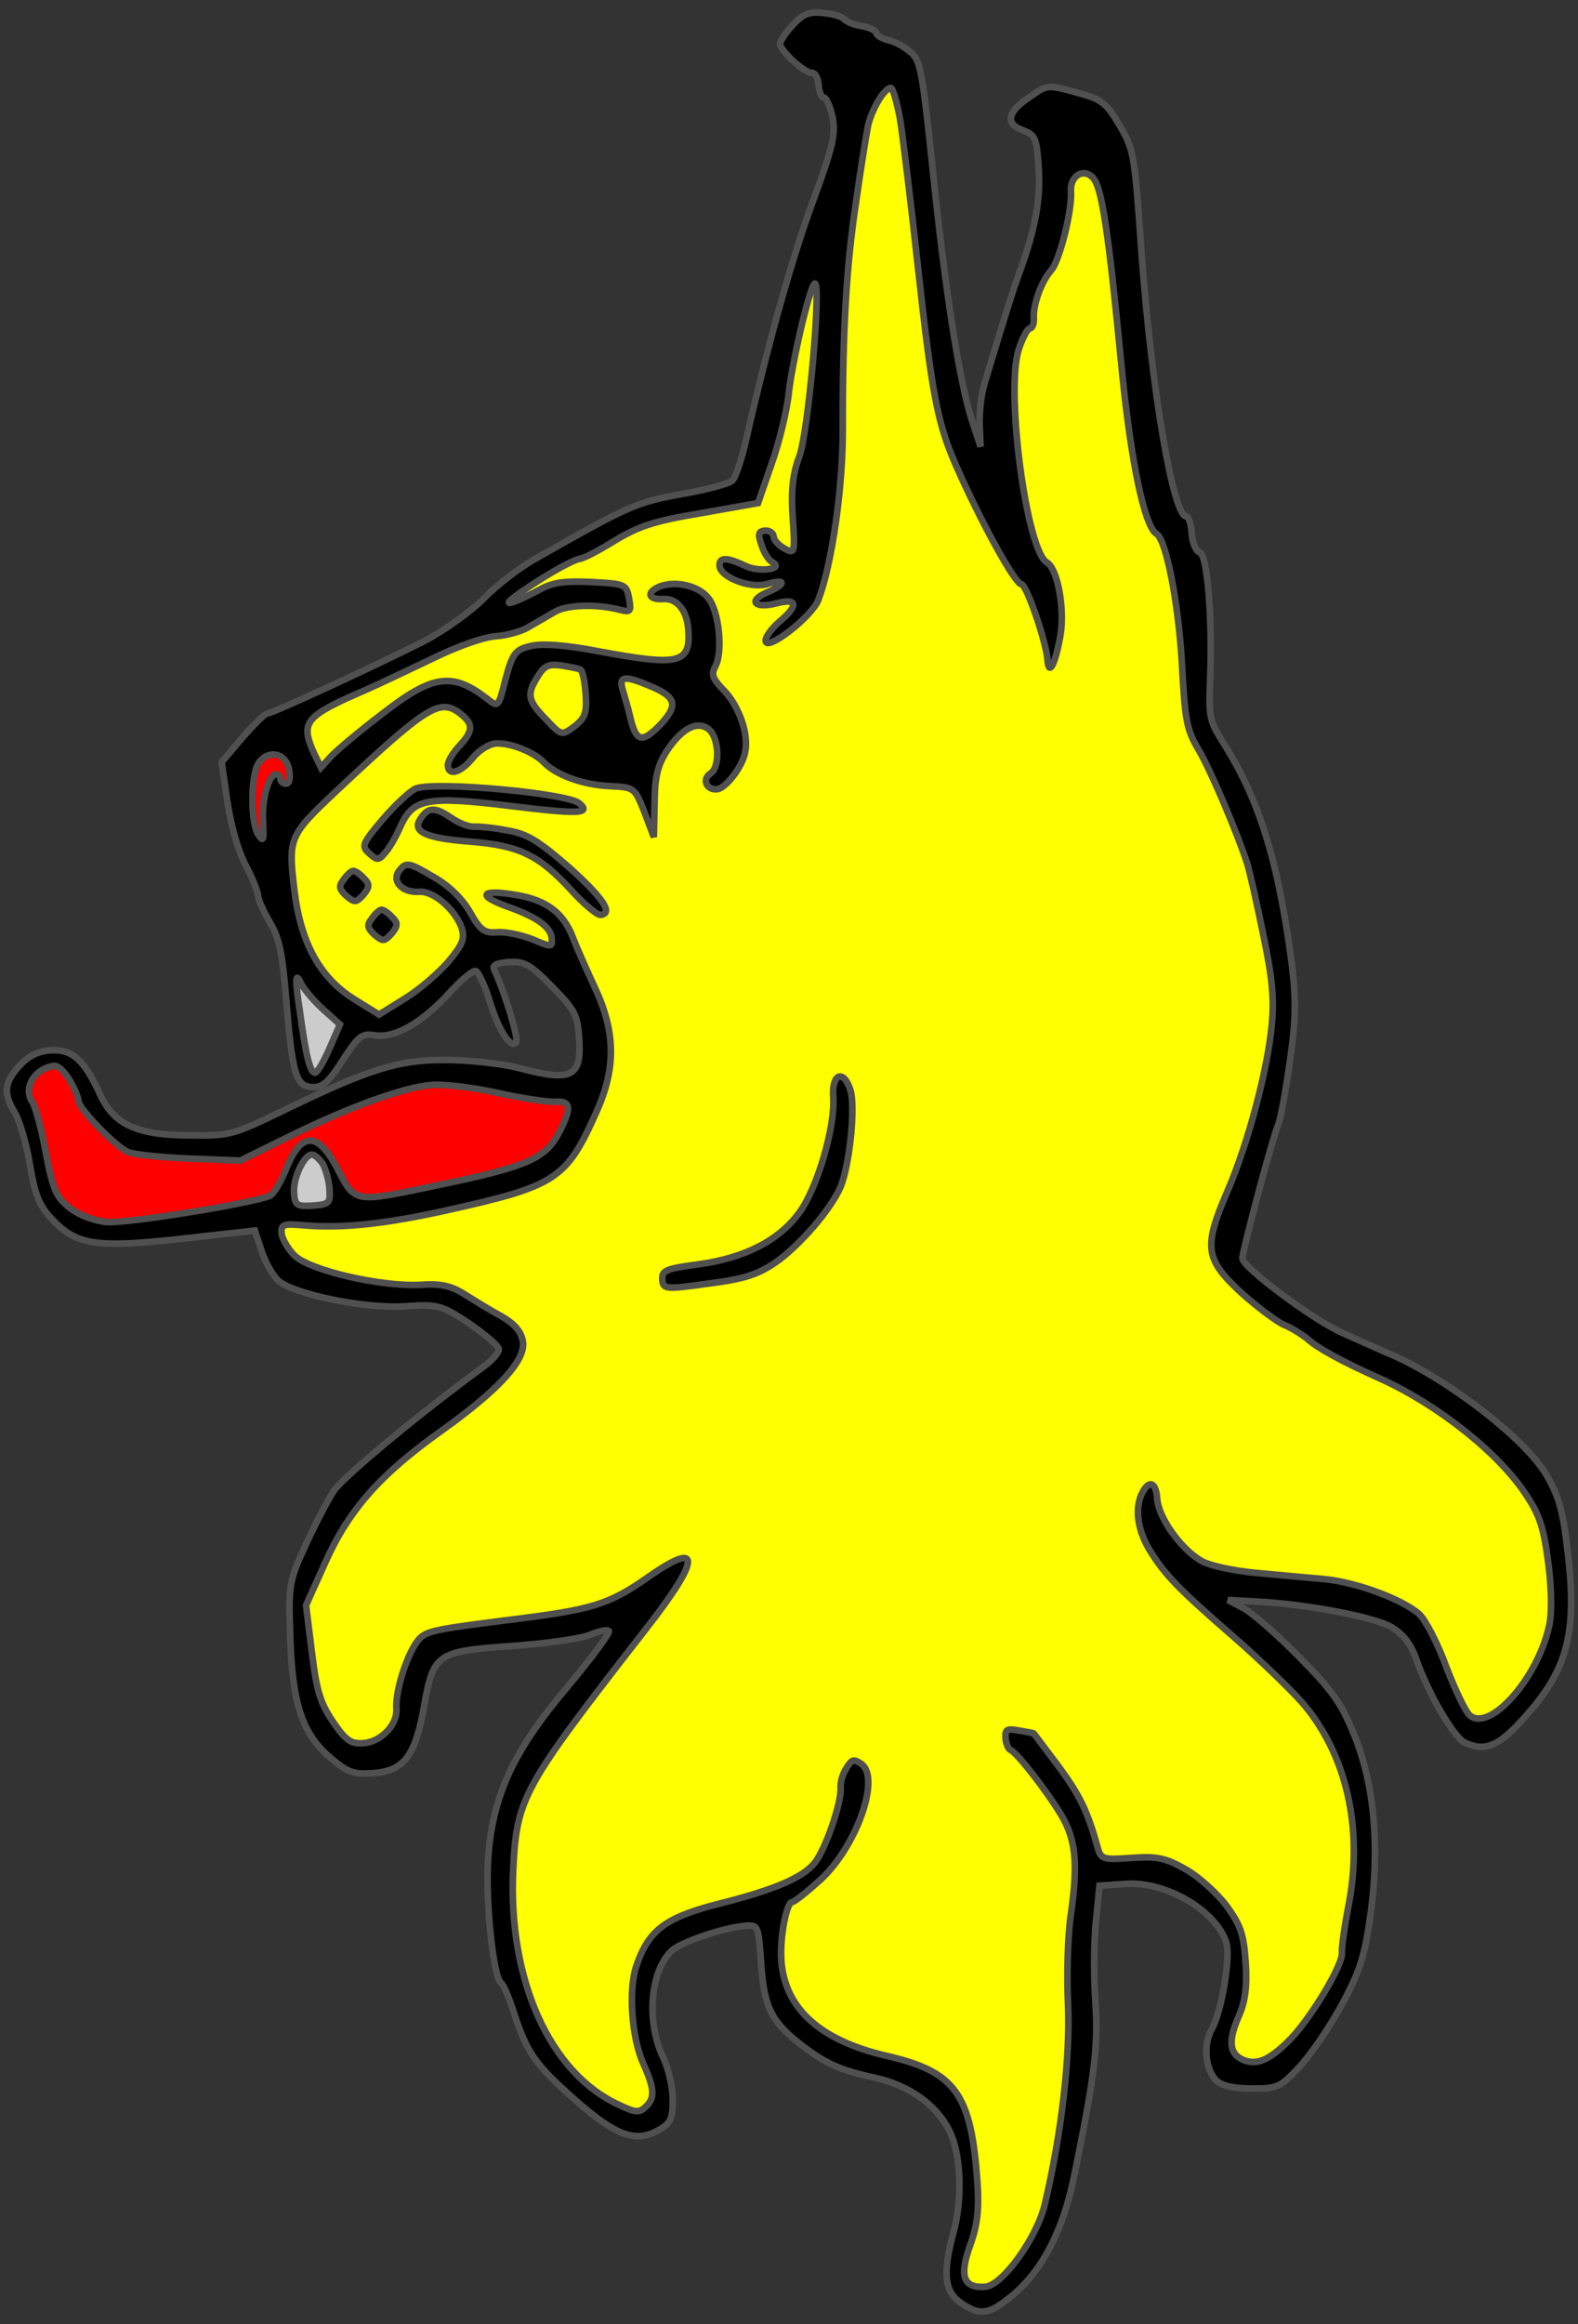 <?xml version="1.0" encoding="utf-8"?>
<svg xmlns="http://www.w3.org/2000/svg" xmlns:dc="http://purl.org/dc/elements/1.1/"
     xmlns:xl="http://www.w3.org/1999/xlink"
     xmlns:xlink="http://www.w3.org/1999/xlink"
     version="1.1"
     viewBox="63 63 238.5 351"
     width="238.5"
     height="351"
     preserveAspectRatio="xMidYMid meet"
     zoomAndPan="magnify"
     contentScriptType="application/ecmascript"
     contentStyleType="text/css">
   <rect x="63" y="63" width="238.5" height="351" fill="#333333" stroke="none"/>
   <defs/>
   <g stroke-opacity="1" stroke-dasharray="none" stroke="#505050" fill="#ffff00"
      fill-opacity="1">
      <title>Lynx's Head Erased</title>
      <g>
         <title>Art</title>
         <g>
            <g>
               <g xmlns="" id="outline-0">
                  <path xmlns="http://www.w3.org/2000/svg"
                        d="M 182.78 66.825 C 181.704 67.98 180.869 69.272 180.896 69.655 C 180.971 70.73 184.676 74.094 185.75 74.019 C 186.211 73.987 186.653 74.804 186.729 75.878 C 186.804 76.953 187.17 77.775 187.553 77.748 C 187.86 77.727 188.494 79.07 188.842 80.742 C 189.326 83.253 188.852 85.291 185.936 93.205 C 182.761 101.831 179.174 114.495 175.81 129.226 C 175.103 132.359 174.151 135.279 173.635 135.623 C 173.202 136.039 169.797 136.971 165.988 137.623 C 159.136 138.873 158.089 139.332 143.555 147.596 C 141.553 148.738 138.184 151.287 136.241 153.273 C 134.227 155.341 130.113 158.25 127.064 159.852 C 119.764 163.523 104.306 170.695 103.385 170.76 C 103.001 170.786 101.344 172.444 99.631 174.415 L 96.497 178.103 L 97.386 184.209 C 97.951 187.871 99.068 191.725 100.128 193.655 C 101.107 195.515 101.942 197.538 101.99 198.228 C 102.039 198.919 102.858 200.712 103.82 202.341 C 105.219 204.711 105.682 206.914 106.247 213.891 C 107.194 225.236 107.707 227.051 110.183 227.186 C 111.729 227.232 112.678 226.472 114.76 223.165 C 117.198 219.448 117.632 219.032 119.659 219.353 C 122.7 219.834 126.775 217.467 130.93 212.936 C 132.719 210.96 134.541 209.445 134.941 209.649 C 135.34 209.852 136.334 211.941 137.038 214.282 C 138.429 218.734 140.156 221.389 141.013 220.404 C 141.441 219.911 139.336 212.965 137.703 209.455 C 137.347 208.786 138.017 208.431 139.935 208.297 C 142.237 208.136 143.2 208.686 146.439 212.006 C 149.843 215.469 150.28 216.209 150.521 219.662 C 150.94 225.647 149.53 226.439 141.44 224.306 C 138.849 223.639 133.797 223.067 130.328 223.079 C 123.155 223.04 118.78 224.426 105.432 230.911 C 98.347 234.336 97.667 234.538 92.034 234.469 C 83.863 234.501 80.282 232.901 78.195 228.42 C 75.737 223.041 73.926 221.394 70.626 221.625 C 68.708 221.759 67.293 222.475 65.861 224.04 C 63.643 226.508 63.449 228.141 65.275 231.097 C 65.974 232.282 66.983 235.681 67.51 238.805 C 68.298 243.453 68.871 245.033 70.868 247.129 C 74.534 251.036 77.497 251.523 90.504 250.074 L 101.52 248.841 L 102.595 252.081 C 103.179 253.813 104.321 255.815 105.218 256.524 C 107.829 258.577 118.463 260.686 124.217 260.284 C 129.128 259.94 129.676 260.056 133.88 262.846 C 136.311 264.527 138.358 266.234 138.395 266.771 C 138.427 267.232 137.5 268.299 136.331 269.229 C 126.72 276.223 114.693 286.162 113.375 288.259 C 112.474 289.71 110.567 293.313 109.165 296.418 C 106.751 301.598 106.58 302.458 106.849 309.61 C 107.113 320 108.596 324.677 112.701 328.245 C 115.492 330.672 116.363 330.996 119.355 330.787 C 124.036 330.46 125.732 328.259 127.064 320.841 C 128.501 312.722 128.94 312.383 140.372 311.584 C 145.513 311.224 150.78 310.47 152.129 309.913 C 153.478 309.356 154.766 309.035 155.018 309.326 C 155.264 309.54 152.447 313.361 148.747 317.783 C 140.485 327.536 137.412 334.305 136.768 343.833 C 136.358 350.107 137.563 361.82 138.767 362.506 C 139.09 362.715 140.008 364.81 140.706 367.074 C 142.664 373.028 143.867 374.795 150.029 380.223 C 156.11 385.581 159.117 386.681 162.599 384.665 C 164.305 383.697 164.717 382.974 164.672 380.125 C 164.697 378.273 164.038 375.466 163.311 373.898 C 160.618 368.457 161.238 360.781 164.486 357.624 C 165.935 356.289 172.487 354.057 175.786 353.827 C 177.551 353.703 177.638 353.851 178.03 359.452 C 178.486 365.974 179.486 368.14 183.651 371.473 C 187.57 374.591 189.958 375.658 195.124 376.762 C 200.29 377.865 204.505 380.809 206.477 384.758 C 208.264 388.256 208.511 395.101 207.095 400.212 C 205.442 406.341 205.712 409.098 208.301 410.845 C 211.214 412.8 212.507 412.555 216.079 409.607 C 220.595 405.822 223.788 399.661 225.434 391.219 C 228.481 376.357 229.008 371.771 228.563 365.402 C 228.305 361.72 228.308 356.245 228.636 353.215 L 229.181 347.78 L 233.094 347.506 C 239.232 347.077 246.87 351.555 248.37 356.461 C 248.986 358.654 247.636 366.922 246.12 369.495 C 244.889 371.74 245.13 375.192 246.646 377.014 C 247.401 377.887 249.055 378.388 251.987 378.414 C 255.998 378.442 256.447 378.256 259.104 375.449 C 260.761 373.791 263.634 369.658 265.551 366.209 C 268.425 360.996 269.19 358.706 270.076 352.63 C 271.582 342.193 270.769 332.767 267.777 325.266 C 265.812 320.314 264.444 318.405 259.547 313.428 C 256.308 310.108 252.532 306.825 251.163 305.995 L 248.601 304.632 L 252.858 304.874 C 260.206 305.209 270.599 307.181 273.249 308.692 C 275.099 309.796 276.199 311.184 277.061 313.591 C 278.802 318.635 282.748 325.452 284.418 326.184 C 287.605 327.657 289.695 326.663 293.905 321.82 C 299.905 315 301.294 309.506 300.039 298.183 C 299.239 291.145 298.721 289.254 296.786 285.842 C 293.715 280.506 282.461 271.732 273.781 267.79 C 272.034 267.064 268.371 265.393 265.665 264.194 C 261.284 262.187 250.873 254.434 250.776 253.053 C 250.712 252.132 255.418 234.532 256.155 232.939 C 256.556 232.062 257.33 227.691 257.95 223.33 C 258.886 216.865 258.907 213.856 258.208 208.277 C 256.111 192.617 253.248 183.642 247.873 175.151 C 245.791 171.827 245.676 171.296 245.898 165.652 C 246.268 156.605 245.505 146.789 244.322 146.409 C 243.774 146.293 243.222 145.021 243.12 143.563 C 243.018 142.105 242.631 140.976 242.324 140.997 C 240.329 141.137 237.048 121.782 235.544 101.378 C 234.471 86.033 234.362 85.578 232.176 81.876 C 230.164 78.47 229.513 77.975 225.585 76.939 C 221.34 75.771 221.263 75.777 218.619 77.658 C 215.229 79.899 214.892 81.696 217.582 82.665 C 219.482 83.38 219.668 83.83 219.979 88.28 C 220.311 93.037 219.472 97.568 217.21 103.817 C 216.17 106.588 215.097 109.979 211.781 121.005 C 211.275 122.582 211.007 125.377 211.06 127.223 L 211.208 130.451 L 209.839 126.306 C 207.952 120.27 205.862 106.923 203.95 88.398 C 202.356 73.321 202.116 72.104 200.562 70.825 C 199.659 70.04 198.137 69.221 197.2 69.055 C 196.258 68.813 195.453 68.329 195.426 67.945 C 195.405 67.639 194.446 67.166 193.274 66.939 C 192.107 66.79 190.913 66.256 190.579 65.894 C 190.322 65.527 188.904 65.086 187.43 64.958 C 185.331 64.719 184.355 65.096 182.78 66.825 Z"
                        fill="black"/>
               </g>
            </g>
            <g>
               <path d="M 199.034 80.955 C 198.545 78.367 197.935 76.251 197.628 76.273 C 196.553 76.348 194.422 80.044 194.067 82.69 C 193.785 84.175 192.983 89.242 192.313 93.992 C 190.946 103.109 190.328 113.021 190.377 128.053 C 190.369 136.766 188.769 148.058 186.689 153.6 C 185.71 156.136 178.836 161.474 178.718 159.786 C 178.675 159.172 179.663 157.87 180.826 156.863 C 183.74 154.423 183.583 153.278 180.326 154.122 C 176.993 154.972 175.981 153.732 178.975 152.444 C 181.898 151.237 181.833 150.316 178.889 151.216 C 176.395 151.93 171.877 150.164 171.759 148.476 C 171.662 147.095 172.9 147.163 175.611 148.438 C 177.768 149.521 181.737 148.935 179.656 147.847 C 179.174 147.572 178.398 146.393 178.087 145.258 C 177.514 143.679 177.635 143.208 178.633 143.138 C 179.323 143.09 179.893 143.513 179.93 144.05 C 179.968 144.587 180.717 145.382 181.599 145.861 C 183.121 146.679 183.187 146.521 182.812 141.15 C 182.527 137.083 182.816 134.596 183.79 131.983 C 185.104 128.73 187.105 106.616 186.202 105.831 C 185.627 105.331 182.886 116.857 182.248 122.068 C 181.981 124.862 180.784 129.803 179.623 133.045 L 177.571 138.972 L 168.965 140.499 C 161.801 141.694 159.542 142.468 155.916 144.649 C 153.552 146.126 151.172 147.371 150.558 147.414 C 150.021 147.452 147.564 148.703 145.2 150.179 C 138.327 154.438 138.09 155.457 144.858 151.899 C 146.717 150.921 148.553 150.716 152.498 150.902 C 157.452 151.173 157.687 151.234 158.068 153.366 C 158.437 155.345 158.295 155.509 156.646 155.084 C 153.036 154.18 148.805 154.322 146.875 155.382 C 145.838 155.994 144.061 157.044 142.948 157.661 C 141.916 158.35 139.57 158.977 137.882 159.095 C 136.041 159.224 131.978 160.664 128.177 162.549 C 124.596 164.265 120.193 166.346 118.323 167.171 C 108.968 171.217 108.331 172.033 110.522 176.891 L 111.51 178.904 L 113.086 177.175 C 113.947 176.266 117.443 173.323 120.811 170.775 C 128.415 164.846 131.397 164.483 136.613 168.513 C 138.326 169.858 138.326 169.858 139.412 165.542 C 140.454 161.691 140.877 161.122 143.152 160.577 C 144.818 160.152 148.38 160.366 153.617 161.387 C 165.648 163.63 167.391 163.2 167.037 158.136 C 166.828 155.143 165.312 153.322 163.241 153.467 C 160.939 153.628 160.623 152.416 162.723 151.575 C 165.125 150.636 168.652 151.469 170.096 153.373 C 171.704 155.419 172.282 161.47 171.122 163.633 C 170.441 164.914 170.714 165.512 172.459 167.317 C 174.79 169.776 176.247 174.069 175.585 176.737 C 175.122 178.928 172.645 182.108 171.341 182.199 C 169.73 182.312 169.075 180.661 170.402 179.798 C 171.878 178.846 171.709 174.232 170.007 173.04 C 168.304 171.849 166.072 173.007 163.837 176.324 C 162.376 178.585 161.962 180.388 161.929 184.322 L 161.822 189.418 L 160.403 185.663 C 158.907 181.912 158.907 181.912 155.116 181.715 C 151.094 181.533 147.057 180.042 145.23 178.165 C 143.73 176.574 140.083 175.133 137.935 175.283 C 136.937 175.353 135.385 176.309 134.463 177.453 C 132.689 179.659 130.803 180.254 130.691 178.642 C 130.648 178.028 131.406 176.742 132.41 175.669 C 134.562 173.36 134.569 172.357 132.609 170.798 C 129.511 168.393 127.663 169.525 114.13 182.19 C 106.678 189.188 106.541 189.429 107.477 197.305 C 108.435 205.488 111.43 210.83 116.823 214.077 L 120.288 216.225 L 124.205 213.792 C 126.349 212.485 129.257 209.969 130.756 208.245 C 132.891 205.705 133.287 204.753 132.791 203.168 C 131.825 200.383 128.542 197.528 126.393 197.679 C 123.708 197.866 122.034 195.979 123.461 194.337 C 124.383 193.193 124.931 193.309 128.309 195.309 C 130.795 196.677 132.781 198.62 134.006 200.693 C 135.591 203.512 136.16 203.935 138.232 203.79 C 139.536 203.699 141.886 204.228 143.551 204.883 C 146.333 206.076 146.487 206.066 146.395 204.761 C 146.272 202.996 144.241 201.519 139.498 199.846 C 134.908 198.163 135.847 197.249 141.155 198.188 C 145.604 198.957 148.127 200.862 149.536 204.464 C 150.104 205.967 151.567 209.257 152.747 211.796 C 156.09 218.81 156.164 224.279 153.091 231.048 C 148.626 241.075 147.003 242.113 130.831 245.711 C 121.343 247.84 114.914 248.521 109.177 248.074 C 105.84 247.767 105.462 247.871 105.558 249.252 C 105.612 250.019 106.492 251.577 107.488 252.587 C 109.808 254.892 120.698 257.369 126.611 257.032 C 129.604 256.823 131.171 257.176 133.267 258.494 C 134.8 259.467 137.297 260.988 138.819 261.807 C 140.746 262.906 141.753 264.069 142.008 265.516 C 142.591 268.328 138.435 272.86 129.697 279.099 C 120.442 285.683 115.727 291.024 112.191 298.905 L 109.255 305.433 L 110.138 312.541 C 110.863 318.505 111.447 320.237 113.339 323.035 C 115.231 325.832 116.041 326.392 117.883 326.264 C 120.568 326.076 123.087 323.51 122.915 321.054 C 122.749 318.676 124.181 313.795 125.78 311.293 C 127.109 309.35 127.41 309.252 139.178 307.735 C 152.557 306.106 154.898 305.402 160.927 301.203 C 169.084 295.466 168.975 298.327 160.625 309.011 C 141.946 332.985 141.122 334.431 140.569 345.264 C 139.733 361.976 146.123 376.179 156.632 380.918 C 159.025 382.062 159.644 382.096 160.582 381.182 C 162.031 379.847 161.935 378.466 160.198 374.578 C 158.461 370.69 157.957 363.478 159.173 359.923 C 160.962 354.632 163.447 352.685 170.941 350.696 C 180.036 348.441 184.302 346.6 186.147 344.313 C 187.777 342.271 190.215 335.238 190.054 332.937 C 190.001 332.169 190.37 330.833 190.93 330.023 C 191.76 328.654 192.066 328.632 193.2 329.401 C 196.123 331.51 192.452 341.867 187.02 346.873 C 184.989 348.711 183.091 350.232 182.707 350.259 C 181.863 350.318 180.847 355.632 181.089 359.084 C 181.593 366.297 186.945 371.166 196.975 373.471 C 207.477 375.898 209.79 379.206 210.729 392.633 C 211.008 396.623 210.719 399.11 209.619 402.117 C 207.94 406.784 208.606 408.587 211.905 408.357 C 214.514 408.174 219.714 400.949 220.906 395.931 C 223.464 385.112 224.747 373.688 224.43 365.846 C 224.196 361.39 224.38 355.209 224.856 352.092 C 225.942 344.46 225.613 340.859 223.426 337.157 C 221.158 333.383 216.585 327.535 215.72 327.287 C 215.402 327.155 215.036 326.332 214.977 325.488 C 214.886 324.184 215.182 324.009 216.979 324.346 C 218.228 324.567 219.242 324.727 219.247 324.804 C 219.329 324.875 220.948 327.075 222.901 329.637 C 226.138 334.037 227.302 336.346 228.839 341.79 C 229.368 343.835 229.603 343.895 234.053 343.584 C 237.966 343.31 239.221 343.608 242.353 345.394 C 244.362 346.564 247.082 349.073 248.444 350.905 C 250.494 353.768 250.969 355.046 251.27 359.343 C 251.517 362.872 251.217 365.206 250.288 367.353 C 248.622 371.093 248.761 373.088 250.755 374.028 C 252.825 374.963 254.7 374.215 257.587 371.392 C 260.769 368.393 265.955 359.858 265.821 357.94 C 265.762 357.096 266.227 353.825 266.851 350.62 C 269.05 339.055 266.496 327.9 259.866 320.19 C 257.94 318.012 253.229 313.484 249.371 310.13 C 240.997 302.851 239.164 300.897 236.912 297.354 C 235.004 294.326 234.466 291.048 235.533 288.661 C 236.61 286.427 237.711 286.735 237.894 289.344 C 238.092 292.183 241.428 296.884 244.483 298.675 C 245.693 299.439 249.528 300.25 252.941 300.551 C 256.355 300.852 260.935 301.303 263.029 301.465 C 267.916 301.894 275.041 304.557 277.51 306.774 C 278.5 307.708 280.374 311.354 281.618 314.814 C 282.934 318.192 284.475 321.477 285.131 322.048 C 288.087 324.617 295.244 316.714 297.081 308.798 C 297.571 306.991 297.539 303.215 297.024 299.165 C 296.342 293.815 295.747 291.929 293.762 288.907 C 289.695 282.56 280.39 275.192 271.71 271.25 C 265.741 268.584 262.133 266.6 260.567 265.167 C 259.752 264.53 258.137 263.487 256.948 263.03 C 255.831 262.492 252.903 260.306 250.517 258.16 C 245.154 253.138 244.877 251.384 248.457 243.038 C 251.646 235.721 254.633 224.41 255.235 217.583 C 255.581 213.703 255.284 210.563 253.902 204.029 C 252.956 199.314 251.856 194.611 251.55 193.553 C 250.072 188.953 246.009 179.368 244.173 176.258 C 242.336 173.148 242.092 171.855 241.623 162.944 C 241.061 153.808 239.255 144.527 237.805 143.627 C 235.954 142.522 233.865 132.491 232.451 117.786 C 230.513 97.798 229.531 91.467 228.268 89.936 C 226.84 88.263 224.69 89.492 224.861 91.948 C 225.06 94.787 223.13 102.478 221.841 103.879 C 220.408 105.444 219.12 109.08 219.254 110.999 C 219.313 111.843 219.055 112.555 218.671 112.581 C 218.288 112.608 217.54 114.048 216.968 115.785 C 214.942 122.095 218.166 146.156 221.221 147.947 C 222.826 148.837 223.94 154.851 223.293 158.828 C 222.525 163.277 221.508 165.275 221.325 162.667 C 221.138 159.981 218.131 151.17 217.364 151.224 C 216.443 151.288 210.962 141.263 207.379 133.032 C 204.714 126.896 203.877 122.637 201.784 103.739 C 200.708 93.868 199.452 83.624 199.034 80.955 Z"/>
            </g>
            <g>
               <path d="M 150.725 164.134 C 151.043 164.266 151.391 165.938 151.52 167.779 C 151.718 170.618 151.465 171.407 149.857 172.676 C 147.877 174.125 147.877 174.125 145.546 171.667 C 142.723 168.78 142.582 167.864 144.246 165.204 C 145.213 163.594 145.882 163.239 147.75 163.494 C 149.076 163.709 150.325 163.931 150.725 164.134 Z"/>
            </g>
            <g>
               <path d="M 161.467 166.698 C 165.202 168.287 165.518 169.499 162.867 172.383 C 160.134 175.196 159.203 175.106 158.347 171.697 C 158.01 170.178 157.405 168.139 157.105 167.157 C 156.494 165.041 157.415 164.977 161.467 166.698 Z"/>
            </g>
            <g>
               <g xmlns="" id="feature-0">
                  <path xmlns="http://www.w3.org/2000/svg"
                        d="M 106.671 179.165 C 106.91 180.382 106.745 181.319 106.284 181.351 C 105.824 181.383 105.413 181.027 105.387 180.643 C 105.354 180.183 105.026 179.897 104.719 179.919 C 103.568 179.999 102.527 183.85 102.763 187.226 C 102.874 189.917 102.819 190.229 102.042 189.05 C 100.839 187.283 100.861 179.88 102.13 178.172 C 103.607 176.141 106.193 176.731 106.671 179.165 Z"
                        fill="#ff0000"/>
               </g>
            </g>
            <g>
               <path d="M 111.828 215.428 L 114.379 217.717 L 112.784 221.375 C 111.921 223.363 110.954 224.973 110.647 224.995 C 109.88 225.048 109.248 222.625 108.288 215.522 C 107.577 210.868 107.661 209.86 108.377 211.275 C 108.836 212.322 110.427 214.138 111.828 215.428 Z"
                     fill="#ccc"/>
            </g>
            <g>
               <g xmlns="" id="feature-1">
                  <path xmlns="http://www.w3.org/2000/svg"
                        d="M 73.48 226.051 C 74.18 227.236 74.819 228.656 74.862 229.27 C 74.948 230.498 80.348 236.057 82.341 236.997 C 83.136 237.327 87.333 237.805 91.585 237.97 L 99.316 238.277 L 106.621 234.683 C 115.714 230.192 124.135 227.135 128.355 226.84 C 130.12 226.717 134.629 227.25 138.311 228.072 C 141.992 228.894 145.887 229.47 146.961 229.394 C 149.263 229.233 149.415 230.302 147.651 233.741 C 145.485 238.056 142.864 239.164 128.195 242.195 C 116.722 244.616 116.646 244.622 114.148 239.785 C 111.11 233.829 108.562 233.776 106.263 239.488 C 105.477 241.47 104.372 243.321 103.775 243.594 C 101.307 244.692 82.095 247.809 79.071 247.558 C 77.284 247.374 74.831 246.466 73.523 245.401 C 71.481 243.771 71.022 242.723 69.94 237.17 C 69.31 233.668 68.367 230.11 67.853 229.375 C 66.47 227.236 68.271 224.334 71.176 223.977 C 71.708 223.862 72.699 224.795 73.48 226.051 Z"
                        fill="#ff0000"/>
               </g>
            </g>
            <g>
               <path d="M 111.761 238.718 C 112.203 239.535 112.705 241.196 112.796 242.501 C 112.952 244.726 112.732 244.895 110.277 245.067 C 107.822 245.239 107.576 245.025 107.441 243.106 C 107.291 240.958 108.897 237.453 110.124 237.367 C 110.508 237.341 111.247 237.983 111.761 238.718 Z"
                     fill="#ccc"/>
            </g>
            <g>
               <g xmlns="" id="outline-1">
                  <path xmlns="http://www.w3.org/2000/svg"
                        d="M 125.918 182.06 C 125.09 182.349 122.846 184.434 120.919 186.65 C 117.713 190.421 117.586 190.816 118.818 191.886 C 119.972 192.962 120.279 192.94 121.202 191.796 C 121.849 191.134 122.877 189.289 123.542 187.778 C 125.411 183.638 127.538 183.18 139.981 184.7 C 150.325 185.982 152.402 185.914 150.596 184.344 C 148.79 182.774 129.081 180.991 125.918 182.06 Z"
                        fill="black"/>
               </g>
            </g>
            <g>
               <g xmlns="" id="outline-2">
                  <path xmlns="http://www.w3.org/2000/svg"
                        d="M 126.618 186.56 C 125.141 188.591 127.293 189.597 134.192 190.117 C 141.479 190.687 144.513 192.171 149.355 197.461 C 151.193 199.491 153.158 201.127 153.7 201.166 C 155.772 201.021 154.219 198.663 148.954 193.942 C 144.439 190.017 142.665 188.908 139.701 188.421 C 137.669 188.023 135.417 187.795 134.65 187.849 C 133.882 187.903 132.376 187.314 131.243 186.545 C 128.813 184.865 127.733 184.863 126.618 186.56 Z"
                        fill="black"/>
               </g>
            </g>
            <g>
               <g xmlns="" id="outline-3">
                  <path xmlns="http://www.w3.org/2000/svg"
                        d="M 114.932 195.859 C 114.152 196.838 114.261 197.293 115.334 198.298 C 116.642 199.363 116.795 199.352 117.943 198.115 C 118.865 196.971 118.909 196.506 118.001 195.644 C 117.416 194.991 116.688 194.502 116.381 194.524 C 116.074 194.545 115.421 195.13 114.932 195.859 Z"
                        fill="black"/>
               </g>
            </g>
            <g>
               <g xmlns="" id="outline-4">
                  <path xmlns="http://www.w3.org/2000/svg"
                        d="M 119.198 201.728 C 118.418 202.708 118.527 203.163 119.599 204.168 C 120.907 205.233 121.061 205.222 122.208 203.985 C 123.13 202.841 123.175 202.376 122.267 201.514 C 121.681 200.861 120.953 200.372 120.646 200.394 C 120.339 200.415 119.686 201 119.198 201.728 Z"
                        fill="black"/>
               </g>
            </g>
            <g>
               <g xmlns="" id="outline-5">
                  <path xmlns="http://www.w3.org/2000/svg"
                        d="M 188.933 228.695 C 189.245 233.146 186.568 242.277 183.899 246.01 C 180.807 250.313 175.597 252.99 168.571 253.944 C 163.605 254.6 163.007 254.873 163.104 256.254 C 163.205 257.712 163.594 257.762 170.084 256.845 C 175.51 256.157 177.544 255.475 180.194 253.671 C 183.798 251.183 188.651 245.601 190.102 242.107 C 191.412 238.777 192.29 230.388 191.565 227.74 C 190.562 224.418 188.681 225.089 188.933 228.695 Z"
                        fill="black"/>
               </g>
            </g>
         </g>
      </g>
   </g>
</svg>